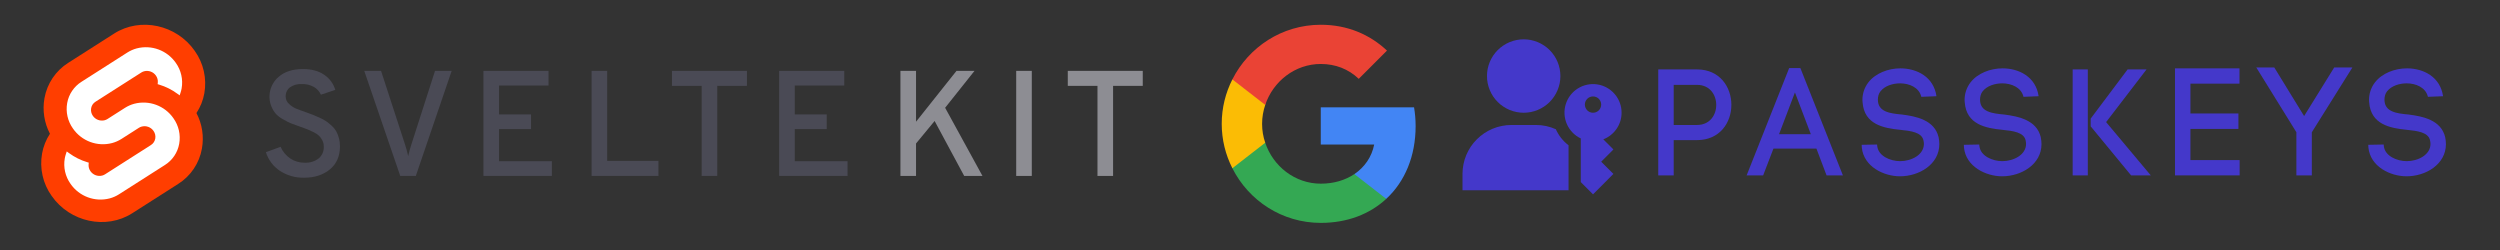<svg xmlns="http://www.w3.org/2000/svg" xmlns:xlink="http://www.w3.org/1999/xlink" width="700" zoomAndPan="magnify" viewBox="0 0 525 52.5" height="70" preserveAspectRatio="xMidYMid meet" version="1.0"><rect x="0" y="0" width="525" height="52.5" fill="#333333" stroke="none"/><defs><g/><clipPath id="cadb9751e6"><path d="M 8 5.199 L 44 5.199 L 44 46.805 L 8 46.805 Z M 8 5.199 " clip-rule="nonzero"/></clipPath><clipPath id="41104398b2"><path d="M 277 22 L 297.723 22 L 297.723 42 L 277 42 Z M 277 22 " clip-rule="nonzero"/></clipPath><clipPath id="c74eee0e8f"><path d="M 258 29 L 292 29 L 292 46.805 L 258 46.805 Z M 258 29 " clip-rule="nonzero"/></clipPath><clipPath id="eed6192fbb"><path d="M 256.121 16 L 266 16 L 266 36 L 256.121 36 Z M 256.121 16 " clip-rule="nonzero"/></clipPath><clipPath id="0cfed5fe88"><path d="M 258 5.199 L 292 5.199 L 292 23 L 258 23 Z M 258 5.199 " clip-rule="nonzero"/></clipPath></defs><path fill="#8d8d93" d="M 202.477 36.941 L 196.27 25.406 L 192.367 30.133 L 192.367 36.941 L 189.09 36.941 L 189.09 14.879 L 192.367 14.879 L 192.367 25.562 L 200.867 14.879 L 204.648 14.879 L 198.477 22.633 L 206.316 36.941 Z M 213.402 36.941 L 213.402 14.879 L 216.676 14.879 L 216.676 36.941 Z M 233.746 18.031 L 233.746 36.941 L 230.469 36.941 L 230.469 18.031 L 224.234 18.031 L 224.234 14.879 L 239.98 14.879 L 239.98 18.031 Z M 233.746 18.031 " fill-opacity="1" fill-rule="nonzero"/><path fill="#4a4a55" d="M 63.867 37.32 C 62.07 37.363 60.301 36.863 58.797 35.887 C 57.387 34.957 56.344 33.57 55.836 31.961 L 58.922 30.828 C 59.352 31.816 60.047 32.66 60.938 33.27 C 61.84 33.875 62.906 34.188 63.992 34.168 C 65.035 34.223 66.066 33.91 66.906 33.285 C 67.645 32.664 68.047 31.727 67.992 30.762 C 67.996 30.32 67.895 29.883 67.691 29.484 C 67.516 29.133 67.289 28.809 67.016 28.523 C 66.668 28.207 66.277 27.949 65.852 27.75 C 65.324 27.488 64.891 27.289 64.543 27.152 C 64.195 27.016 63.688 26.832 63.016 26.602 C 62.176 26.309 61.547 26.078 61.125 25.91 C 60.559 25.668 60.004 25.387 59.473 25.074 C 58.898 24.77 58.379 24.375 57.93 23.906 C 57.543 23.449 57.227 22.934 57 22.379 C 56.109 20.207 56.703 17.707 58.48 16.168 C 59.738 15.055 61.449 14.5 63.613 14.5 C 65.418 14.5 66.902 14.898 68.066 15.695 C 69.199 16.449 70.031 17.574 70.414 18.879 L 67.391 19.887 C 67.086 19.207 66.574 18.637 65.926 18.266 C 65.145 17.828 64.254 17.617 63.359 17.648 C 62.48 17.602 61.613 17.844 60.887 18.344 C 60.289 18.809 59.953 19.539 59.992 20.297 C 59.996 20.879 60.246 21.43 60.684 21.812 C 61.102 22.223 61.594 22.555 62.133 22.789 C 62.637 22.996 63.402 23.281 64.43 23.637 C 65.059 23.871 65.527 24.043 65.832 24.16 C 66.137 24.273 66.582 24.469 67.172 24.742 C 67.641 24.949 68.094 25.199 68.523 25.48 C 68.91 25.758 69.277 26.059 69.625 26.379 C 70.008 26.711 70.332 27.098 70.586 27.531 C 70.832 27.977 71.023 28.453 71.152 28.949 C 71.316 29.527 71.395 30.129 71.391 30.73 C 71.391 32.789 70.688 34.402 69.281 35.566 C 67.875 36.734 66.07 37.316 63.867 37.32 Z M 84.051 36.941 L 76.492 14.879 L 80.02 14.879 L 85.027 30.258 C 85.305 31.086 85.535 31.93 85.719 32.781 C 85.906 31.93 86.137 31.086 86.414 30.258 L 91.355 14.879 L 94.852 14.879 L 87.324 36.941 Z M 101.527 36.941 L 101.527 14.879 L 115.195 14.879 L 115.195 17.969 L 104.805 17.969 L 104.805 24.02 L 111.512 24.02 L 111.512 27.109 L 104.805 27.109 L 104.805 33.852 L 115.891 33.852 L 115.891 36.941 Z M 124.234 36.941 L 124.234 14.879 L 127.508 14.879 L 127.508 33.789 L 138.277 33.789 L 138.277 36.941 Z M 150.621 18.031 L 150.621 36.941 L 147.348 36.941 L 147.348 18.031 L 141.109 18.031 L 141.109 14.879 L 156.855 14.879 L 156.855 18.031 Z M 163.625 36.941 L 163.625 14.879 L 177.293 14.879 L 177.293 17.969 L 166.902 17.969 L 166.902 24.02 L 173.609 24.02 L 173.609 27.109 L 166.902 27.109 L 166.902 33.852 L 177.988 33.852 L 177.988 36.941 Z M 163.625 36.941 " fill-opacity="1" fill-rule="nonzero"/><g clip-path="url(#cadb9751e6)"><path fill="#ff3e00" d="M 40.898 10.684 C 37.055 5.176 29.461 3.543 23.977 7.043 L 14.336 13.191 C 11.703 14.852 9.891 17.543 9.34 20.605 C 8.879 23.16 9.285 25.793 10.488 28.09 C 9.664 29.344 9.102 30.75 8.836 32.227 C 8.281 35.348 9.004 38.562 10.848 41.145 C 14.691 46.652 22.281 48.285 27.77 44.781 L 37.406 38.633 C 40.039 36.977 41.855 34.285 42.402 31.223 C 42.863 28.668 42.461 26.035 41.254 23.738 C 42.082 22.484 42.645 21.078 42.91 19.602 C 43.465 16.48 42.738 13.262 40.895 10.684 " fill-opacity="1" fill-rule="nonzero"/></g><path fill="#ffffff" d="M 23.031 41.664 C 19.926 42.473 16.645 41.254 14.816 38.613 C 13.707 37.062 13.273 35.129 13.605 33.25 C 13.66 32.945 13.738 32.645 13.836 32.352 L 14.016 31.797 L 14.512 32.16 C 15.652 32.996 16.926 33.637 18.281 34.047 L 18.637 34.152 L 18.605 34.512 C 18.562 35.02 18.699 35.531 18.992 35.945 C 19.547 36.742 20.535 37.109 21.469 36.867 C 21.68 36.809 21.879 36.723 22.062 36.605 L 31.699 30.457 C 32.176 30.156 32.504 29.668 32.605 29.113 C 32.707 28.547 32.574 27.965 32.242 27.496 C 31.691 26.699 30.699 26.332 29.766 26.578 C 29.555 26.633 29.355 26.719 29.172 26.836 L 25.496 29.184 C 24.891 29.566 24.23 29.855 23.535 30.043 C 20.43 30.852 17.148 29.633 15.32 26.992 C 14.211 25.441 13.773 23.508 14.109 21.629 C 14.438 19.789 15.531 18.168 17.117 17.172 L 26.754 11.023 C 27.359 10.641 28.02 10.348 28.711 10.164 C 31.82 9.355 35.098 10.574 36.93 13.211 C 38.035 14.766 38.473 16.699 38.141 18.574 C 38.082 18.883 38.008 19.184 37.91 19.477 L 37.727 20.031 L 37.234 19.672 C 36.094 18.832 34.82 18.195 33.465 17.785 L 33.105 17.676 L 33.141 17.316 C 33.184 16.809 33.043 16.301 32.75 15.883 C 32.199 15.09 31.211 14.723 30.277 14.965 C 30.066 15.02 29.867 15.105 29.684 15.223 L 20.043 21.371 C 19.566 21.672 19.238 22.16 19.141 22.715 C 19.039 23.281 19.172 23.863 19.504 24.332 C 20.055 25.125 21.043 25.492 21.98 25.25 C 22.188 25.195 22.387 25.109 22.57 24.992 L 26.25 22.645 C 26.855 22.262 27.516 21.969 28.207 21.785 C 31.312 20.977 34.594 22.195 36.422 24.832 C 37.531 26.383 37.969 28.316 37.633 30.195 C 37.305 32.039 36.211 33.656 34.629 34.652 L 24.992 40.801 C 24.387 41.188 23.727 41.477 23.031 41.664 " fill-opacity="1" fill-rule="nonzero"/><g fill="#4438ca" fill-opacity="1"><g transform="translate(345.499, 36.831)"><g><path d="M 10.871 -22.254 L 2.734 -22.254 L 2.734 0 L 5.977 0 L 5.977 -7.406 L 10.871 -7.406 C 15.672 -7.406 18.09 -11.094 18.09 -14.812 C 18.09 -18.535 15.672 -22.254 10.871 -22.254 Z M 10.871 -10.586 L 5.977 -10.586 L 5.977 -19.012 L 10.871 -19.012 C 13.574 -19.012 14.91 -16.914 14.91 -14.781 C 14.91 -12.684 13.574 -10.586 10.871 -10.586 Z M 10.871 -10.586 "/></g></g></g><g fill="#4438ca" fill-opacity="1"><g transform="translate(366.922, 36.831)"><g><path d="M 5.5 -5.625 L 14.527 -5.625 L 16.656 0 L 20.09 0 L 11.156 -22.539 L 8.805 -22.539 L -0.129 0 L 3.34 0 Z M 13.352 -8.648 L 6.676 -8.648 L 10.016 -17.422 Z M 13.352 -8.648 "/></g></g></g><g fill="#4438ca" fill-opacity="1"><g transform="translate(389.616, 36.831)"><g><path d="M 13.859 -16.5 L 17.039 -16.625 C 16.469 -20.695 12.906 -22.477 9.473 -22.477 C 6.898 -22.477 4.227 -21.457 2.734 -19.52 C 1.906 -18.438 1.492 -17.168 1.492 -15.832 C 1.492 -15.672 1.527 -15.48 1.527 -15.289 L 1.527 -15.324 C 1.875 -10.68 5.945 -9.918 9.41 -9.57 C 11.637 -9.348 13.926 -9.059 14.305 -7.375 C 14.367 -7.09 14.402 -6.836 14.402 -6.613 C 14.402 -4.324 11.793 -2.988 9.41 -2.988 C 7.344 -2.988 4.832 -4.07 4.609 -6.137 L 4.609 -6.008 L 4.578 -6.484 L 1.336 -6.422 L 1.367 -5.816 C 1.781 -1.844 5.945 0.191 9.379 0.191 C 13.383 0.191 17.645 -2.289 17.645 -6.582 C 17.645 -7.027 17.578 -7.566 17.484 -8.043 C 16.625 -11.602 12.844 -12.398 9.793 -12.781 C 7.312 -13.004 4.738 -13.32 4.738 -15.895 C 4.738 -16.531 4.895 -17.168 5.277 -17.645 C 6.199 -18.82 7.883 -19.328 9.41 -19.328 C 11.316 -19.328 13.414 -18.469 13.859 -16.5 Z M 13.859 -16.5 "/></g></g></g><g fill="#4438ca" fill-opacity="1"><g transform="translate(411.071, 36.831)"><g><path d="M 13.859 -16.5 L 17.039 -16.625 C 16.469 -20.695 12.906 -22.477 9.473 -22.477 C 6.898 -22.477 4.227 -21.457 2.734 -19.52 C 1.906 -18.438 1.492 -17.168 1.492 -15.832 C 1.492 -15.672 1.527 -15.48 1.527 -15.289 L 1.527 -15.324 C 1.875 -10.68 5.945 -9.918 9.41 -9.57 C 11.637 -9.348 13.926 -9.059 14.305 -7.375 C 14.367 -7.09 14.402 -6.836 14.402 -6.613 C 14.402 -4.324 11.793 -2.988 9.41 -2.988 C 7.344 -2.988 4.832 -4.07 4.609 -6.137 L 4.609 -6.008 L 4.578 -6.484 L 1.336 -6.422 L 1.367 -5.816 C 1.781 -1.844 5.945 0.191 9.379 0.191 C 13.383 0.191 17.645 -2.289 17.645 -6.582 C 17.645 -7.027 17.578 -7.566 17.484 -8.043 C 16.625 -11.602 12.844 -12.398 9.793 -12.781 C 7.312 -13.004 4.738 -13.32 4.738 -15.895 C 4.738 -16.531 4.895 -17.168 5.277 -17.645 C 6.199 -18.82 7.883 -19.328 9.41 -19.328 C 11.316 -19.328 13.414 -18.469 13.859 -16.5 Z M 13.859 -16.5 "/></g></g></g><g fill="#4438ca" fill-opacity="1"><g transform="translate(432.526, 36.831)"><g><path d="M 5.914 0 L 5.914 -22.254 L 2.734 -22.254 L 2.734 0 Z M 14.273 -22.254 L 6.516 -11.922 L 6.516 -10.301 L 15.004 0 L 19.137 0 L 9.758 -11.191 L 18.246 -22.254 Z M 14.273 -22.254 "/></g></g></g><g fill="#4438ca" fill-opacity="1"><g transform="translate(454.013, 36.831)"><g><path d="M 16.309 -3.211 L 5.977 -3.211 L 5.977 -9.758 L 16.055 -9.758 L 16.055 -13.004 L 5.977 -13.004 L 5.977 -19.266 L 16.277 -19.266 L 16.277 -22.477 L 2.734 -22.477 L 2.734 0 L 16.309 0 Z M 16.309 -3.211 "/></g></g></g><g fill="#4438ca" fill-opacity="1"><g transform="translate(474.292, 36.831)"><g><path d="M 9.57 -12.461 L 3.305 -22.668 L -0.477 -22.668 L 7.949 -9.059 L 7.949 0 L 11.191 0 L 11.191 -9.059 L 19.711 -22.668 L 15.895 -22.668 Z M 9.57 -12.461 "/></g></g></g><g fill="#4438ca" fill-opacity="1"><g transform="translate(496.001, 36.831)"><g><path d="M 13.859 -16.5 L 17.039 -16.625 C 16.469 -20.695 12.906 -22.477 9.473 -22.477 C 6.898 -22.477 4.227 -21.457 2.734 -19.52 C 1.906 -18.438 1.492 -17.168 1.492 -15.832 C 1.492 -15.672 1.527 -15.48 1.527 -15.289 L 1.527 -15.324 C 1.875 -10.68 5.945 -9.918 9.41 -9.57 C 11.637 -9.348 13.926 -9.059 14.305 -7.375 C 14.367 -7.09 14.402 -6.836 14.402 -6.613 C 14.402 -4.324 11.793 -2.988 9.41 -2.988 C 7.344 -2.988 4.832 -4.07 4.609 -6.137 L 4.609 -6.008 L 4.578 -6.484 L 1.336 -6.422 L 1.367 -5.816 C 1.781 -1.844 5.945 0.191 9.379 0.191 C 13.383 0.191 17.645 -2.289 17.645 -6.582 C 17.645 -7.027 17.578 -7.566 17.484 -8.043 C 16.625 -11.602 12.844 -12.398 9.793 -12.781 C 7.312 -13.004 4.738 -13.32 4.738 -15.895 C 4.738 -16.531 4.895 -17.168 5.277 -17.645 C 6.199 -18.82 7.883 -19.328 9.41 -19.328 C 11.316 -19.328 13.414 -18.469 13.859 -16.5 Z M 13.859 -16.5 "/></g></g></g><path fill="#4438ca" d="M 327.684 15.969 C 327.684 16.473 327.633 16.973 327.535 17.473 C 327.434 17.969 327.289 18.449 327.094 18.918 C 326.902 19.383 326.664 19.828 326.383 20.25 C 326.102 20.672 325.781 21.059 325.426 21.418 C 325.066 21.777 324.676 22.094 324.258 22.375 C 323.836 22.656 323.391 22.895 322.922 23.09 C 322.457 23.281 321.973 23.43 321.477 23.527 C 320.98 23.625 320.48 23.676 319.973 23.676 C 319.469 23.676 318.965 23.625 318.469 23.527 C 317.973 23.43 317.492 23.281 317.023 23.09 C 316.555 22.895 316.109 22.656 315.691 22.375 C 315.27 22.094 314.879 21.777 314.523 21.418 C 314.164 21.059 313.844 20.672 313.562 20.25 C 313.281 19.828 313.043 19.383 312.852 18.918 C 312.656 18.449 312.512 17.969 312.41 17.473 C 312.312 16.973 312.266 16.473 312.266 15.969 C 312.266 15.461 312.312 14.961 312.41 14.461 C 312.512 13.965 312.656 13.484 312.852 13.016 C 313.043 12.551 313.281 12.105 313.562 11.684 C 313.844 11.262 314.164 10.875 314.523 10.516 C 314.879 10.156 315.27 9.84 315.691 9.559 C 316.109 9.277 316.555 9.039 317.023 8.844 C 317.492 8.652 317.973 8.504 318.469 8.406 C 318.965 8.309 319.469 8.258 319.973 8.258 C 320.48 8.258 320.98 8.309 321.477 8.406 C 321.973 8.504 322.457 8.652 322.922 8.844 C 323.391 9.039 323.836 9.277 324.258 9.559 C 324.676 9.84 325.066 10.156 325.426 10.516 C 325.781 10.875 326.102 11.262 326.383 11.684 C 326.664 12.105 326.902 12.551 327.094 13.016 C 327.289 13.484 327.434 13.965 327.535 14.461 C 327.633 14.961 327.684 15.461 327.684 15.969 Z M 327.684 15.969 " fill-opacity="1" fill-rule="nonzero"/><path fill="#4438ca" d="M 340.531 23.676 C 340.535 22.957 340.41 22.258 340.164 21.586 C 339.914 20.91 339.555 20.301 339.086 19.754 C 338.621 19.207 338.07 18.758 337.441 18.41 C 336.812 18.062 336.141 17.832 335.43 17.727 C 334.719 17.617 334.012 17.641 333.309 17.785 C 332.605 17.934 331.949 18.199 331.34 18.582 C 330.73 18.965 330.207 19.441 329.77 20.016 C 329.336 20.586 329.012 21.215 328.801 21.902 C 328.59 22.59 328.508 23.293 328.551 24.012 C 328.594 24.73 328.758 25.418 329.051 26.078 C 329.34 26.734 329.734 27.32 330.238 27.836 C 330.738 28.352 331.316 28.766 331.965 29.074 L 331.965 38.238 L 334.535 40.809 L 338.816 36.523 L 336.25 33.957 L 338.816 31.387 L 336.695 29.262 C 337.258 29.043 337.777 28.746 338.25 28.371 C 338.727 27.996 339.133 27.562 339.477 27.062 C 339.82 26.562 340.082 26.027 340.262 25.449 C 340.441 24.871 340.531 24.281 340.531 23.676 Z M 334.535 23.676 C 334.309 23.676 334.09 23.633 333.879 23.547 C 333.668 23.457 333.484 23.336 333.324 23.176 C 333.164 23.016 333.039 22.828 332.953 22.617 C 332.867 22.41 332.82 22.191 332.82 21.965 C 332.82 21.734 332.867 21.516 332.953 21.309 C 333.039 21.098 333.164 20.914 333.324 20.75 C 333.484 20.59 333.668 20.469 333.879 20.379 C 334.09 20.293 334.309 20.25 334.535 20.25 C 334.762 20.25 334.98 20.293 335.191 20.379 C 335.402 20.469 335.586 20.59 335.746 20.75 C 335.906 20.914 336.031 21.098 336.117 21.309 C 336.203 21.516 336.25 21.734 336.25 21.965 C 336.25 22.191 336.203 22.41 336.117 22.617 C 336.031 22.828 335.906 23.016 335.746 23.176 C 335.586 23.336 335.402 23.457 335.191 23.547 C 334.98 23.633 334.762 23.676 334.535 23.676 Z M 334.535 23.676 " fill-opacity="1" fill-rule="nonzero"/><path fill="#4438ca" d="M 326.723 27.137 C 325.395 26.543 324 26.246 322.543 26.246 L 317.402 26.246 C 316.727 26.246 316.059 26.312 315.398 26.445 C 314.734 26.574 314.094 26.77 313.469 27.027 C 312.848 27.285 312.254 27.602 311.691 27.977 C 311.133 28.352 310.613 28.781 310.137 29.258 C 309.656 29.734 309.23 30.254 308.855 30.812 C 308.48 31.375 308.164 31.969 307.906 32.59 C 307.648 33.215 307.453 33.859 307.32 34.52 C 307.191 35.18 307.125 35.852 307.125 36.523 L 307.125 39.953 L 329.395 39.953 L 329.395 30.512 C 328.223 29.609 327.332 28.484 326.723 27.137 Z M 326.723 27.137 " fill-opacity="1" fill-rule="nonzero"/><g clip-path="url(#41104398b2)"><path fill="#4285f4" d="M 297.281 26.469 C 297.281 25.102 297.16 23.801 296.953 22.535 L 277.363 22.535 L 277.363 30.352 L 288.578 30.352 C 288.078 32.918 286.602 35.086 284.418 36.559 L 284.418 41.762 L 291.109 41.762 C 295.027 38.137 297.281 32.797 297.281 26.469 Z M 297.281 26.469 " fill-opacity="1" fill-rule="nonzero"/></g><g clip-path="url(#c74eee0e8f)"><path fill="#34a853" d="M 277.363 46.805 C 282.98 46.805 287.68 44.934 291.109 41.762 L 284.418 36.559 C 282.547 37.809 280.172 38.57 277.363 38.57 C 271.938 38.57 267.344 34.914 265.699 29.973 L 258.797 29.973 L 258.797 35.328 C 262.215 42.125 269.234 46.805 277.363 46.805 Z M 277.363 46.805 " fill-opacity="1" fill-rule="nonzero"/></g><g clip-path="url(#eed6192fbb)"><path fill="#fbbc05" d="M 265.699 29.973 C 265.266 28.723 265.039 27.391 265.039 26.004 C 265.039 24.617 265.281 23.281 265.699 22.031 L 265.699 16.676 L 258.797 16.676 C 257.375 19.484 256.562 22.641 256.562 26.004 C 256.562 29.367 257.375 32.52 258.797 35.328 Z M 265.699 29.973 " fill-opacity="1" fill-rule="nonzero"/></g><g clip-path="url(#0cfed5fe88)"><path fill="#ea4335" d="M 277.363 13.434 C 280.434 13.434 283.172 14.492 285.336 16.555 L 291.266 10.625 C 287.68 7.262 282.98 5.199 277.363 5.199 C 269.234 5.199 262.215 9.883 258.797 16.676 L 265.699 22.031 C 267.344 17.094 271.938 13.434 277.363 13.434 Z M 277.363 13.434 " fill-opacity="1" fill-rule="nonzero"/></g></svg>